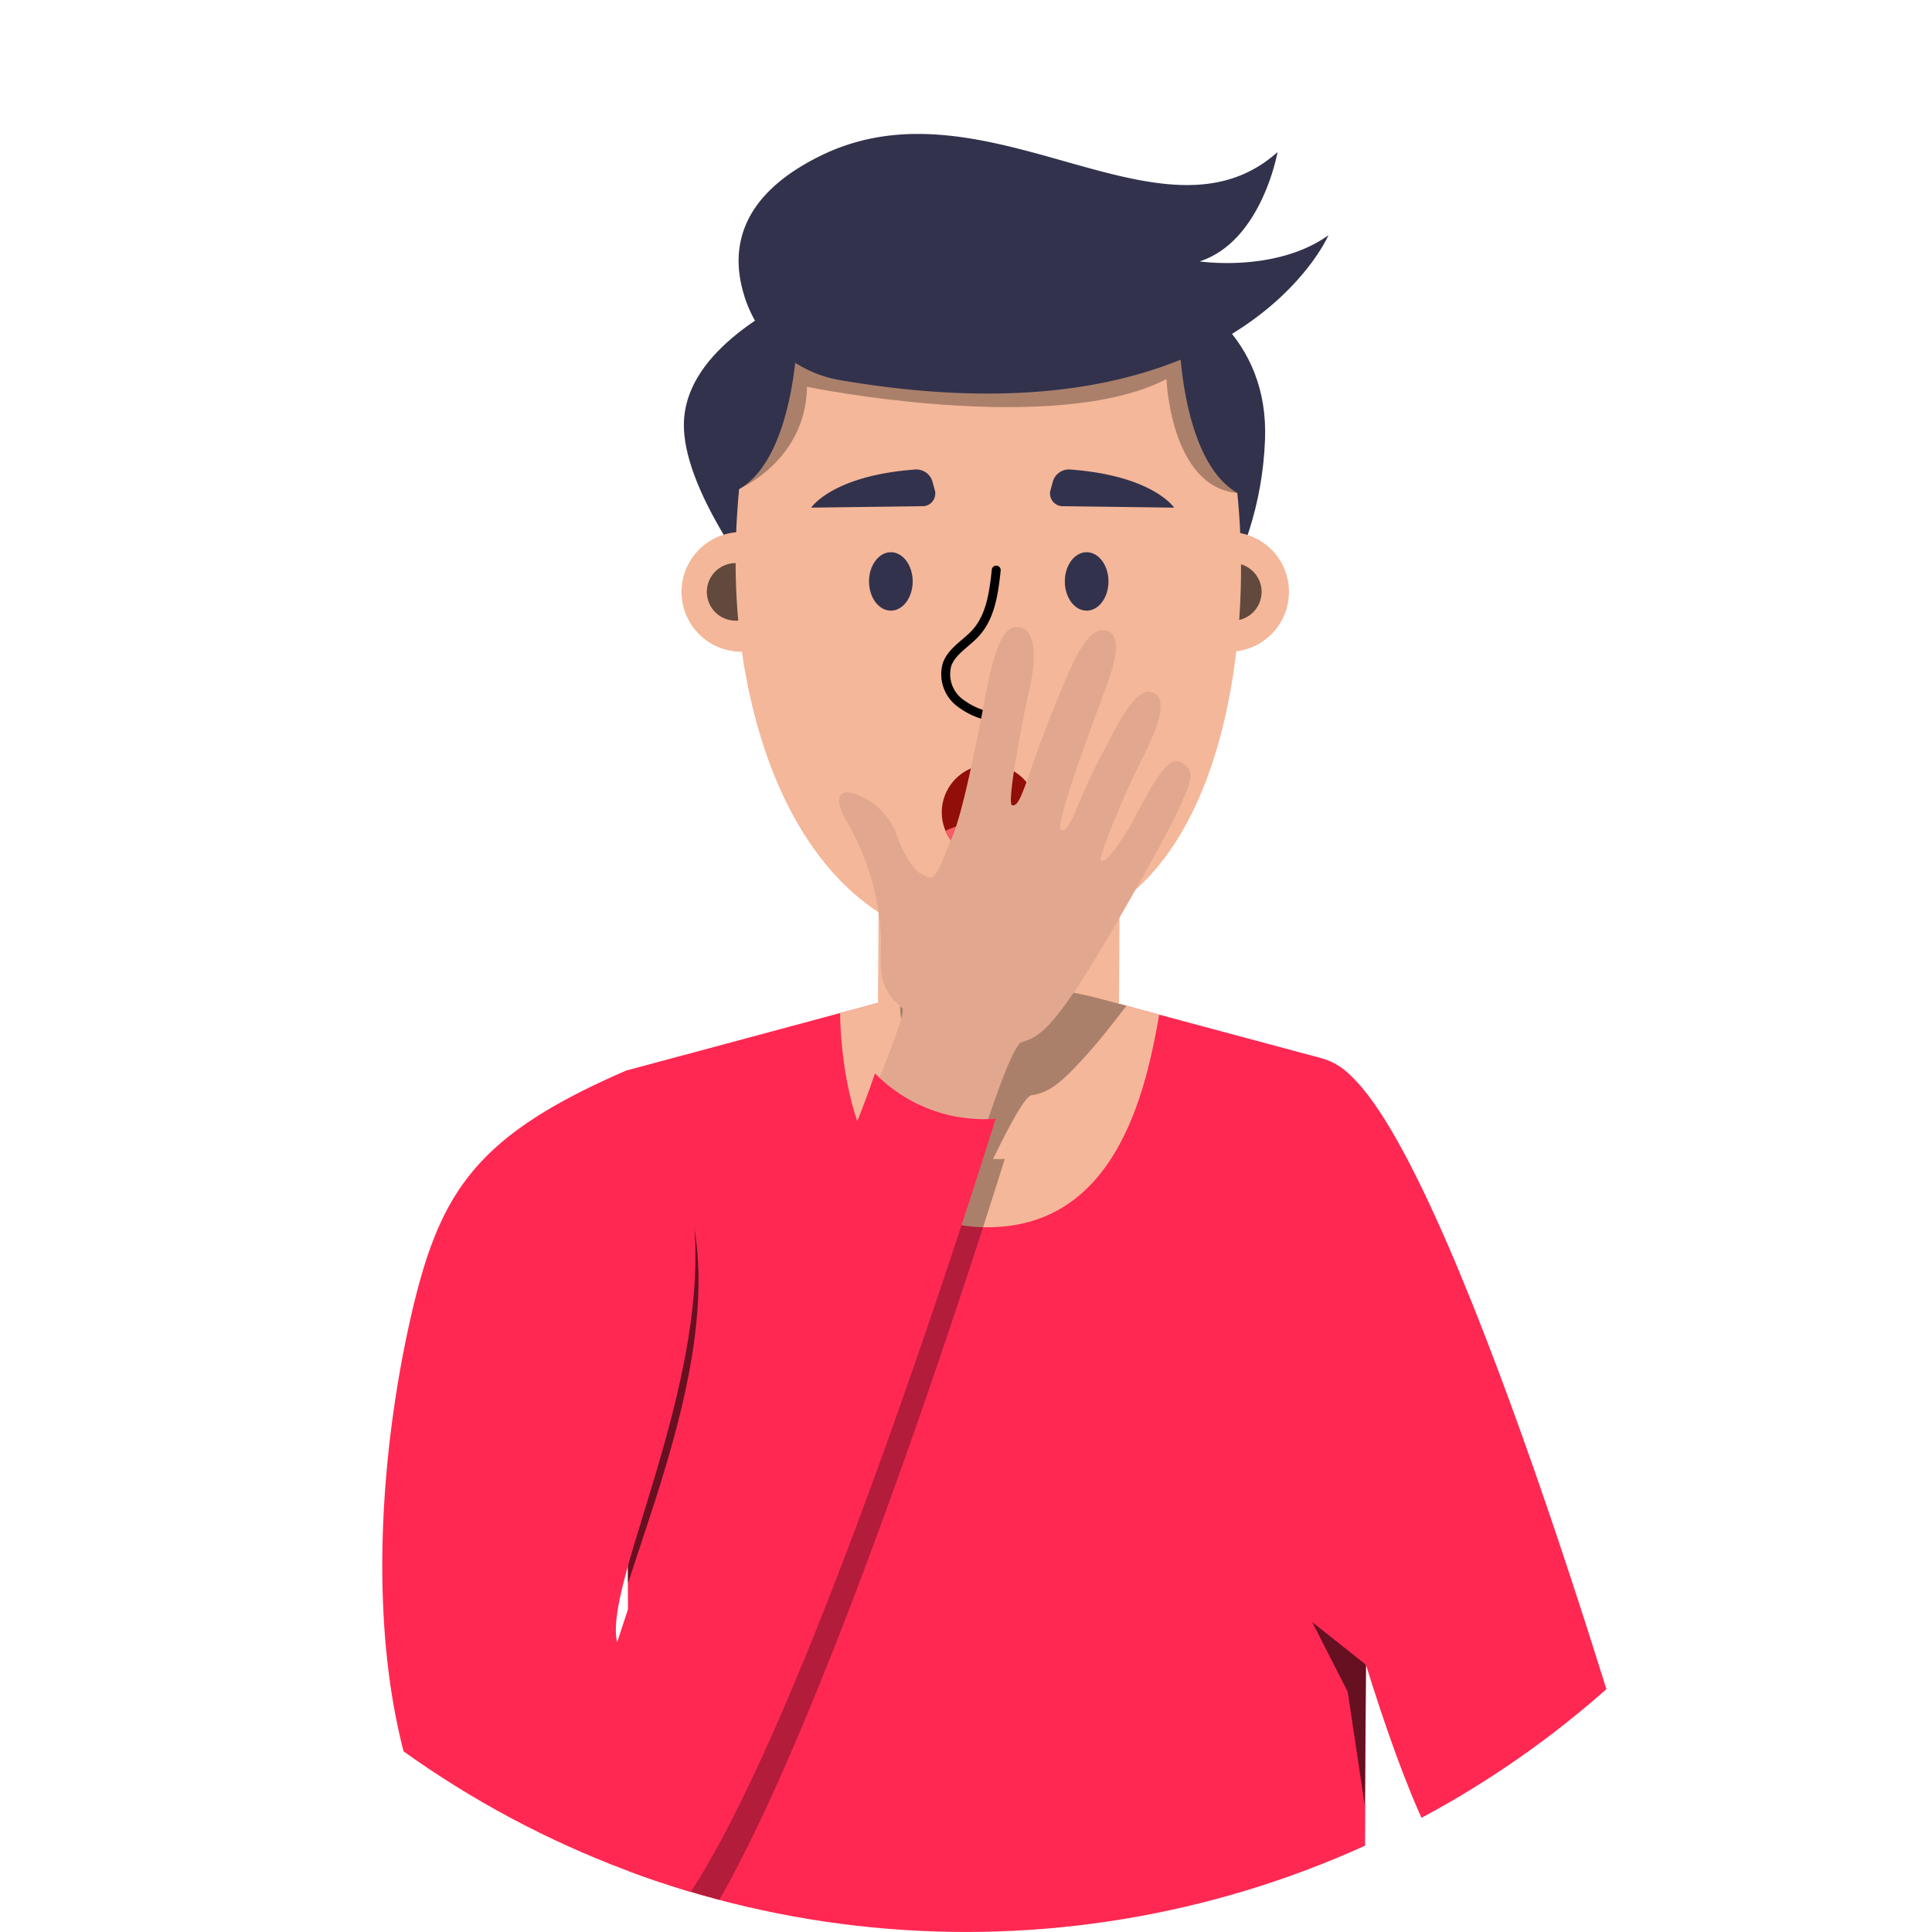<svg xmlns="http://www.w3.org/2000/svg" xmlns:xlink="http://www.w3.org/1999/xlink" width="194.746" height="194.743" viewBox="0 0 194.746 194.743">
  <defs>
    <clipPath id="clip-path">
      <path id="path1704" d="M519.128-438.831A97.373,97.373,0,0,0,616.5-341.458h0a97.372,97.372,0,0,0,97.372-97.373h0A97.371,97.371,0,0,0,616.5-536.2h0a97.373,97.373,0,0,0-97.374,97.37"/>
    </clipPath>
    <clipPath id="clip-path-2">
      <path id="path1728" d="M651.4-372.7h5.436v18.485H651.4Z"/>
    </clipPath>
    <clipPath id="clip-path-3">
      <path id="path1744" d="M582.463-371.551h5.407v18.764h-5.407Z"/>
    </clipPath>
    <clipPath id="clip-path-4">
      <path id="path1768" d="M590.376-479.441h5.8v5.8h-5.8Z"/>
    </clipPath>
    <clipPath id="clip-path-5">
      <path id="path1788" d="M640.493-479.441h5.8v5.8h-5.8Z"/>
    </clipPath>
    <clipPath id="clip-path-6">
      <path id="path1812" d="M613.977-479.185h6.113v15.764h-6.113Z"/>
    </clipPath>
    <clipPath id="clip-path-7">
      <path id="path1844" d="M593.489-508.351h50.445v21.84H593.489Z"/>
    </clipPath>
    <clipPath id="clip-path-8">
      <path id="path1880" d="M582.208-424.218h7.332V-376.6h-7.332Z"/>
    </clipPath>
    <clipPath id="clip-path-9">
      <path id="path1896" d="M582-436.9h50.676v101.65H582Z"/>
    </clipPath>
  </defs>
  <g id="Face" transform="translate(-519.128 536.201)">
    <g id="g1702" clip-path="url(#clip-path)">
      <g id="g1712" transform="translate(660.55 -276.7)">
        <path id="path1714" d="M0,0A105.8,105.8,0,0,1-23.413,9.348a68.846,68.846,0,0,1-17.5,2.132A66.9,66.9,0,0,1-56.288,9.825C-64.432,7.989-72.461,4.668-81.368,0l2.819-58.549.556-11.416-.117-25.376-.027-5.78-.205-46-.025-4.448,20.723-5.572.9-.245,5.327-1.423c.284-.077.556-.141.84-.207a42.134,42.134,0,0,1,9.659-1.188A41.864,41.864,0,0,1-30.432-158.8l2.56.685,3.295.893,1.164.309,15.145,4.067A6.437,6.437,0,0,1-3.5-146.6l-.34,76.64Z" fill="#ff2852"/>
      </g>
      <g id="g1716" transform="translate(646.023 -410.131)">
        <path id="path1718" d="M0,0S9.575,44.321,17.595,59.655c0,0,4.411,21.568,19.74,74.514,0,0,8.008,3.184,12.68-2.895,0,0-7.407-58.207-11.876-76.817,0,0-20.443-70.474-30.9-73.34,0,0-6.179,4.945-7.236,18.883" fill="#ff2852"/>
      </g>
      <g id="g1720" transform="translate(635.972 -433.927)">
        <path id="path1722" d="M0,0C-1.409,8.2-4.615,22.093-18.267,21.408c-12.8-.633-13.832-17.324-13.9-21.564l5.327-1.421a41.892,41.892,0,0,1,10.5-1.4,41.8,41.8,0,0,1,10.484,1.4Z" fill="#f4b799"/>
      </g>
      <g id="g1724">
        <g id="g1738">
          <g id="g1736" opacity="0.6" clip-path="url(#clip-path-2)">
            <g id="g1734" transform="translate(656.832 -368.38)">
              <path id="path1732" d="M0,0-5.436-4.317l3.581,7.023,1.72,11.463Z"/>
            </g>
          </g>
        </g>
      </g>
      <g id="g1740">
        <g id="g1754">
          <g id="g1752" opacity="0.6" clip-path="url(#clip-path-3)">
            <g id="g1750" transform="translate(582.462 -367.302)">
              <path id="path1748" d="M0,0,5.407-4.248,1.824,2.773.076,14.516Z"/>
            </g>
          </g>
        </g>
      </g>
      <g id="g1756" transform="translate(617.354 -512.564)">
        <path id="path1758" d="M0,0S-29.764,6.195-29.288,19.525-1.172,58.444-1.172,58.444,28.273,46.877,29.288,20.7C30.069.521,0,0,0,0" fill="#32324c"/>
      </g>
      <g id="g1760" transform="translate(599.861 -475.91)">
        <path id="path1762" d="M0,0A6.03,6.03,0,0,1-6.628,5.369,6.031,6.031,0,0,1-12-1.259,6.032,6.032,0,0,1-5.368-6.628,6.031,6.031,0,0,1,0,0" fill="#f4b799"/>
      </g>
      <g id="g1764">
        <g id="g1778">
          <g id="g1776" opacity="0.6" clip-path="url(#clip-path-4)">
            <g id="g1774" transform="translate(596.179 -476.539)">
              <path id="path1772" d="M0,0A2.9,2.9,0,0,1-2.9,2.9,2.9,2.9,0,0,1-5.8,0,2.9,2.9,0,0,1-2.9-2.9,2.9,2.9,0,0,1,0,0"/>
            </g>
          </g>
        </g>
      </g>
      <g id="g1780" transform="translate(649.023 -475.91)">
        <path id="path1782" d="M0,0A6.032,6.032,0,0,1-6.629,5.369,6.031,6.031,0,0,1-12-1.259,6.031,6.031,0,0,1-5.369-6.628,6.031,6.031,0,0,1,0,0" fill="#f4b799"/>
      </g>
      <g id="g1784">
        <g id="g1798">
          <g id="g1796" opacity="0.6" clip-path="url(#clip-path-5)">
            <g id="g1794" transform="translate(646.297 -476.539)">
              <path id="path1792" d="M0,0A2.9,2.9,0,0,1-2.9,2.9,2.9,2.9,0,0,1-5.8,0,2.9,2.9,0,0,1-2.9-2.9,2.9,2.9,0,0,1,0,0"/>
            </g>
          </g>
        </g>
      </g>
      <g id="g1800" transform="translate(619.66 -417.335)">
        <path id="path1802" d="M0,0H0A12.149,12.149,0,0,1-12.069-12.225l.125-19.371,24.295.157-.125,19.369A12.148,12.148,0,0,1,0,0" fill="#f4b799"/>
      </g>
      <g id="g1804" transform="translate(635.412 -508.373)">
        <path id="path1806" d="M0,0C-12.668-14.084-36.115-7.569-40.128,10.944c-1.8,8.305-2.9,18.637-1.047,28.947,4.184,23.237,19.151,32.716,35.449,24.619S11.307,23.244,5.521,8.873A30.074,30.074,0,0,0,0,0" fill="#f4b799"/>
      </g>
      <g id="g1808">
        <g id="g1822">
          <g id="g1820" clip-path="url(#clip-path-6)">
            <g id="g1818" transform="translate(619.549 -478.736)">
              <path id="path1816" d="M0,0C-.241,2.245-.551,4.649-2.06,6.329-3.027,7.4-4.456,8.144-4.953,9.5a3.611,3.611,0,0,0,1.187,3.793A7.561,7.561,0,0,0,.092,14.865" fill="none" stroke="#000" stroke-linecap="round" stroke-linejoin="round" stroke-miterlimit="10" stroke-width="0.899"/>
            </g>
          </g>
        </g>
      </g>
      <g id="g1824" transform="translate(611.126 -477.593)">
        <path id="path1826" d="M0,0C0,1.627-.984,2.945-2.2,2.945S-4.4,1.628-4.4,0s.985-2.945,2.2-2.945S0-1.627,0,0" fill="#32324c"/>
      </g>
      <g id="g1828" transform="translate(626.462 -477.593)">
        <path id="path1830" d="M0,0C0,1.627.983,2.945,2.2,2.945S4.4,1.628,4.4,0,3.417-2.945,2.2-2.945,0-1.627,0,0" fill="#32324c"/>
      </g>
      <g id="g1832" transform="translate(625.277 -487.731)">
        <path id="path1834" d="M0,0-.28,1.016A1.285,1.285,0,0,0,1.065,2.555L12.2,2.7S10.091-.513,1.792-1.137A1.694,1.694,0,0,0,0,0" fill="#32324c"/>
      </g>
      <g id="g1836" transform="translate(613.097 -487.731)">
        <path id="path1838" d="M0,0,.281,1.016A1.286,1.286,0,0,1-1.064,2.555L-12.2,2.7S-10.089-.513-1.792-1.137A1.694,1.694,0,0,1,0,0" fill="#32324c"/>
      </g>
      <g id="g1840">
        <g id="g1854">
          <g id="g1852" opacity="0.3" clip-path="url(#clip-path-7)">
            <g id="g1850" transform="translate(593.587 -486.899)">
              <path id="path1848" d="M0,0S6.757-2.82,6.888-10.305c0,0,24.907,5.077,36.231-.78,0,0,.412,10.843,7.105,11.473,0,0,2.267-18.112-12.573-20.716S5.76-20.2,5.76-20.2L-.1-.8"/>
            </g>
          </g>
        </g>
      </g>
      <g id="g1856" transform="translate(653.037 -512.488)">
        <path id="path1858" d="M0,0S-9.279,21.563-49.479,14.56a12.271,12.271,0,0,1-9.493-8.747c-1.28-4.4-.471-9.821,7.884-13.876,16.709-8.111,34.257,10.119,45.957-.32,0,0-1.591,9.009-7.861,11.019,0,0,7.677,1.159,12.992-2.636" fill="#32324c"/>
      </g>
      <g id="g1860" transform="translate(637.953 -503.085)">
        <path id="path1862" d="M0,0S0,13.191,5.9,16.575C5.9,16.575,11.281-.695,0,0" fill="#32324c"/>
      </g>
      <g id="g1864" transform="translate(599.564 -503.626)">
        <path id="path1866" d="M0,0S-.031,13.343-5.932,16.727C-5.932,16.727-11.28-.695,0,0" fill="#32324c"/>
      </g>
      <g id="g1868" transform="translate(623.665 -454.686)">
        <path id="path1870" d="M0,0A4.715,4.715,0,0,1-.489,2.517,4.789,4.789,0,0,1-4.42,5.171,4.818,4.818,0,0,1-9.228,2.228,4.89,4.89,0,0,1-9.592.749,4.816,4.816,0,0,1-5.171-4.421,4.8,4.8,0,0,1,0,0" fill="#920e08"/>
      </g>
      <g id="g1872" transform="translate(623.176 -452.168)">
        <path id="path1874" d="M0,0A4.789,4.789,0,0,1-3.931,2.653,4.819,4.819,0,0,1-8.739-.289a8.757,8.757,0,0,1,4.973-.789A9.27,9.27,0,0,1,0,0" fill="#f85c66"/>
      </g>
      <g id="g1876">
        <g id="g1890">
          <g id="g1888" opacity="0.6" clip-path="url(#clip-path-8)">
            <g id="g1886" transform="translate(582.432 -376.602)">
              <path id="path1884" d="M0,0-.224-47.216c.3-.143.593-.271.892-.4C13.233-35.464,4.279-13.367,0,0"/>
            </g>
          </g>
        </g>
      </g>
      <g id="g1892">
        <g id="g1906">
          <g id="g1904" opacity="0.3" clip-path="url(#clip-path-9)">
            <g id="g1902" transform="translate(632.678 -434.819)">
              <path id="path1900" d="M0,0C-1.319,1.72-2.56,3.284-3.44,4.292-6.607,7.925-7.808,8.74-9.581,9.024c-.619.1-2.119,2.819-3.864,6.425.388,0,.776.013,1.176-.013,0,0-23.787,77.062-35.8,83.449a6.692,6.692,0,0,1-2.611.685l.556-11.416-.117-25.377c2.353-7.5,7.163-21.435,12.5-29.527,1.255-1.913,2.471-3.813,3.607-5.649l.013-.013c5.7-9.152,9.684-16.728,9.684-16.728.037.039.089.077.128.116,2.017-3.645,3.452-6.5,3.193-6.775A5.453,5.453,0,0,1-22.7-.892a42.116,42.116,0,0,1,9.657-1.189A41.857,41.857,0,0,1-2.56-.685Z"/>
            </g>
          </g>
        </g>
      </g>
      <g id="g1908" transform="translate(638.114 -459.395)">
        <path id="path1910" d="M0,0C-1.7-.88-3.921,4.7-5.6,7.333s-2.323,2.929-2.429,2.451S-5.652,3.28-4.34.652-.847-6.093-2.7-6.959-6.443-3.521-8.313-.015s-2.807,7.232-3.695,6.887S-7.6-7.111-7.273-8.151s1.609-4.337-.015-5.041-3.012,2.116-3.705,3.6S-13.447-3.9-14.7-.3s-1.632,4.768-2.252,4.673,1.072-8.78,1.779-11.92.587-6.211-1.459-6.056-2.855,6.264-3.551,9.716-1.888,9.412-2.9,11.647-1.476,4.461-2.564,3.759c-.259-.147-.465-.252-.6-.315-.8-.383-1.947-2.507-2.457-4.165a7.123,7.123,0,0,0-3.945-3.781c-1.463-.556-2.688-.032-.733,3.207a25.614,25.614,0,0,1,3.213,11.465c-.057,2.969-.352,4.859,2.144,6.889.821.668-8.625,21.759-10.129,24.788s11.969,7.337,12.967,4.768,7.464-25.632,9.189-26.129,2.828-1.457,5.541-5.44c1.357-1.993,3.688-5.977,5.589-9.327,0,0,3.612-6.3,4.748-8.851S1.7.88,0,0" fill="#e2a88f"/>
      </g>
      <g id="g1912" transform="translate(607.329 -428.005)">
        <path id="path1914" d="M0,0A105.358,105.358,0,0,1-11.3,23.173c-7.575,11.471-14.688,34.177-14.688,34.177-1.935-7.739,18.047-40.984.851-57.607C-40.273,6.308-43.9,11.949-46.768,24.463c-4.085,17.841-5.373,44.6,6.519,58.969,4.56,5.507,12.959,6.535,16.624,4.585,12-6.38,35.785-83.444,35.785-83.444A15.409,15.409,0,0,1,0,0" fill="#ff2852"/>
      </g>
    </g>
  </g>
</svg>
